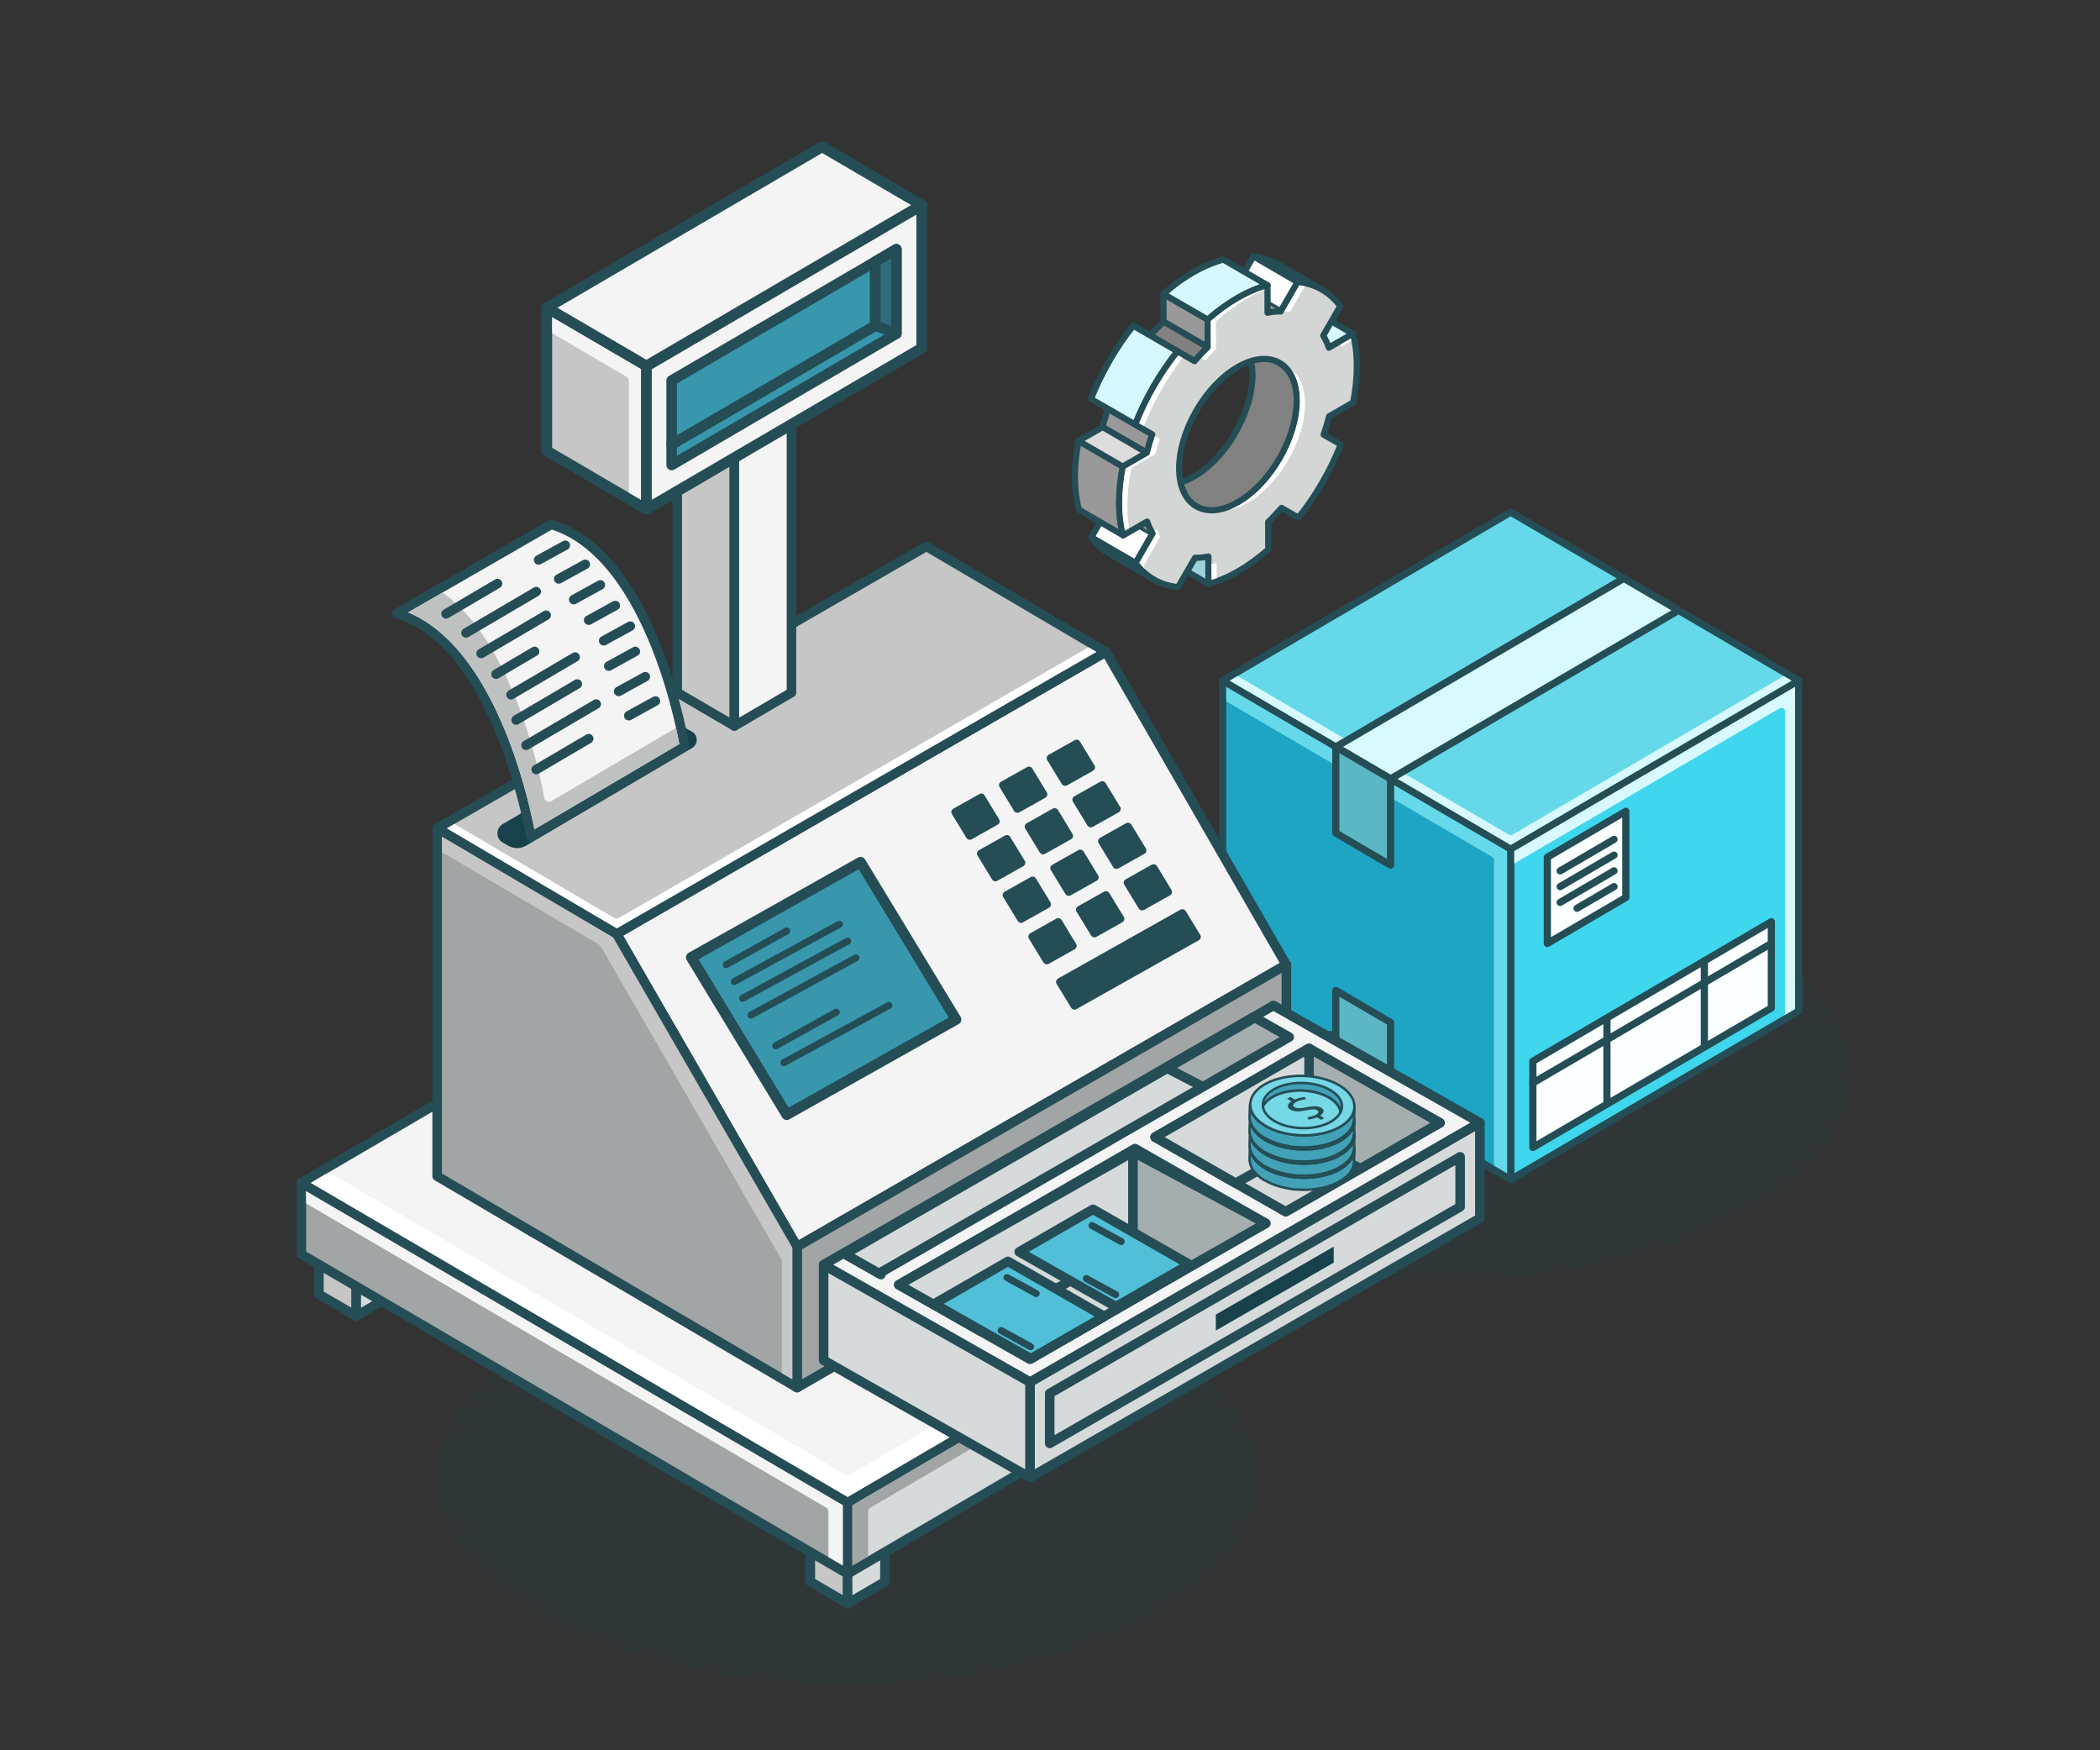 <svg xmlns="http://www.w3.org/2000/svg" xmlns:xlink="http://www.w3.org/1999/xlink" enable-background="new 0 0 3000 2500" viewBox="0 0 3000 2500" id="Cashierlockerpayment"><rect x="0" y="0" width="3000" height="2500" fill="#333333" stroke="none"/><path fill="none" d="M40.7 33.9h2918.6v2432.2H40.7z"></path><ellipse cx="1210.9" cy="2110.4" fill="#244d56" opacity=".15" rx="586.7" ry="294.7" class="color332456 svgShape"></ellipse><ellipse cx="2057.4" cy="1533.3" fill="#244d56" opacity=".15" rx="586.7" ry="294.7" class="color332456 svgShape"></ellipse><path fill="#3ed7ed" stroke="#244d56" stroke-linecap="round" stroke-linejoin="round" stroke-miterlimit="10" stroke-width="10.275" d="m2569.5 1444.1-411.4 240.7v-472l411.4-240.6z" class="coloreda53e svgShape colorStroke332456 svgStroke"></path><path fill="#1ea5c4" stroke="#244d56" stroke-linecap="round" stroke-linejoin="round" stroke-miterlimit="10" stroke-width="10.275" d="m1746.6 1444.1 411.5 240.7v-472l-411.5-240.6z" class="colorc4791e svgShape colorStroke332456 svgStroke"></path><path fill="#65d9ea" stroke="#244d56" stroke-linecap="round" stroke-linejoin="round" stroke-miterlimit="10" stroke-width="10.275" d="m1746.6 972.2 411.5 240.6 411.4-240.6-411.4-240.7z" class="coloreab465 svgShape colorStroke332456 svgStroke"></path><path fill="#fbfeff" stroke="#244d56" stroke-linecap="round" stroke-linejoin="round" stroke-miterlimit="10" stroke-width="10.275" d="m2210.5 1224.4 112.1-65.6V1282l-112.1 65.6zM2189.8 1515.8l340.7-199.3v123.2L2189.8 1639z" class="colorfbfcff svgShape colorStroke332456 svgStroke"></path><path fill="#5bb7c4" stroke="#244d56" stroke-linecap="round" stroke-linejoin="round" stroke-miterlimit="10" stroke-width="10.275" d="m1986.5 1460.4-78.2-45.7v123.2l78.2 45.7z" class="colorc4945b svgShape colorStroke332456 svgStroke"></path><path fill="#fbfeff" stroke="#244d56" stroke-linecap="round" stroke-linejoin="round" stroke-miterlimit="10" stroke-width="10.275" d="m2228.8 1243.9 77-45M2228.8 1266.4l77-45M2228.8 1288.9l77-45M2252.9 1297.3l52.9-30.9M2434.8 1372.5v121.1M2295.6 1455.4v121.1M2189.8 1546.9l340.7-199.3" class="colorfbfcff svgShape colorStroke332456 svgStroke"></path><path fill="#d7f9ff" d="M2155.5 1192.2c1.6.9 3.6.9 5.2 0l387.5-226.6 11.2 6.6-401.3 234.7-401.3-234.7 11.2-6.6 387.5 226.6z" class="colorffefd7 svgShape"></path><path fill="#d7f9ff" stroke="#244d56" stroke-linecap="round" stroke-linejoin="round" stroke-miterlimit="10" stroke-width="10.275" d="m1908.3 1066.8 78.2 45.7 411.4-240.7-78.1-45.7z" class="colorffefd7 svgShape colorStroke332456 svgStroke"></path><path fill="#65d9ea" d="M2134.3 1664.9v-436.4c0-1.8-1-3.5-2.5-4.4l-380-222.3v-20.7l401.2 234.7v460l-18.7-10.9z" class="coloreab465 svgShape"></path><path fill="#5bb7c4" stroke="#244d56" stroke-linecap="round" stroke-linejoin="round" stroke-miterlimit="10" stroke-width="10.275" d="m1986.5 1112.5-78.2-45.7V1190l78.2 45.7z" class="colorc4945b svgShape colorStroke332456 svgStroke"></path><path fill="#d7f9ff" d="M2550.1 1449.5v-433.3c0-1.8-1-3.5-2.6-4.5-1.6-.9-3.6-.9-5.1 0l-379.2 221.8v-17.8L2564.4 981v460.1l-14.3 8.4z" class="colorffefd7 svgShape"></path><path fill="#c6c6c6" stroke="#244d56" stroke-linecap="round" stroke-linejoin="round" stroke-miterlimit="10" stroke-width="13.653" d="m1157.6 2259.2 53.3 31.2v-44.9l-53.3-31.2z" class="colorc6c6c6 svgShape colorStroke332456 svgStroke"></path><path fill="#d7dadb" stroke="#244d56" stroke-linecap="round" stroke-linejoin="round" stroke-miterlimit="10" stroke-width="13.653" d="m1264.2 2259.2-53.3 31.2v-44.9l53.3-31.2z" class="colord7d8db svgShape colorStroke332456 svgStroke"></path><path fill="#f4f4f4" stroke="#244d56" stroke-linecap="round" stroke-linejoin="round" stroke-miterlimit="10" stroke-width="8.588" d="m1264.2 2214.3-53.3 31.2-53.3-31.2 53.3-31.2z" class="colorf4f4f4 svgShape colorStroke332456 svgStroke"></path><path fill="#c6c6c6" stroke="#244d56" stroke-linecap="round" stroke-linejoin="round" stroke-miterlimit="10" stroke-width="13.653" d="m455.6 1848.7 53.3 31.1v-44.9l-53.3-31.1z" class="colorc6c6c6 svgShape colorStroke332456 svgStroke"></path><path fill="#d7dadb" stroke="#244d56" stroke-linecap="round" stroke-linejoin="round" stroke-miterlimit="10" stroke-width="13.653" d="m562.2 1848.7-53.3 31.1v-44.9l53.3-31.1z" class="colord7d8db svgShape colorStroke332456 svgStroke"></path><path fill="#f4f4f4" stroke="#244d56" stroke-linecap="round" stroke-linejoin="round" stroke-miterlimit="10" stroke-width="8.588" d="m562.2 1803.8-53.3 31.1-53.3-31.1 53.3-31.2z" class="colorf4f4f4 svgShape colorStroke332456 svgStroke"></path><path fill="#a2a5a5" stroke="#244d56" stroke-linecap="round" stroke-linejoin="round" stroke-miterlimit="10" stroke-width="13.653" d="m430.5 1791.5 780.4 456.5v-102l-780.4-456.5z" class="colora5a2a2 svgShape colorStroke332456 svgStroke"></path><path fill="#d7dadb" stroke="#244d56" stroke-linecap="round" stroke-linejoin="round" stroke-miterlimit="10" stroke-width="13.653" d="M1991.4 1791.5 1210.9 2248v-102l780.5-456.5z" class="colord7d8db svgShape colorStroke332456 svgStroke"></path><path fill="#f4f4f4" stroke="#244d56" stroke-linecap="round" stroke-linejoin="round" stroke-miterlimit="10" stroke-width="13.653" d="M1991.4 1689.5 1210.9 2146l-780.4-456.5 780.4-456.5z" class="colorf4f4f4 svgShape colorStroke332456 svgStroke"></path><path fill="#ffffff" d="M1214.4 2106.1c-2.2 1.3-4.8 1.3-6.9 0l-737.8-431.6-25.6 15 766.9 448.6 766.9-448.6-25.6-15-737.9 431.6z" class="colorffffff svgShape"></path><path fill="#a2a5a5" d="M1240.1 2223.1v-63.8c0-2.4 1.3-4.7 3.4-5.9l741.1-433.5v-18.5l-766.8 448.5v86.2l22.3-13z" class="colora5a2a2 svgShape"></path><path fill="#f4f4f4" d="M1204.1 2236.1v-86.2l-766.8-448.5v17.5l742.8 434.4c2.1 1.2 3.4 3.5 3.4 5.9v64.8l20.6 12.1z" class="colorf4f4f4 svgShape"></path><path fill="#f4f4f4" stroke="#244d56" stroke-linecap="round" stroke-linejoin="round" stroke-miterlimit="10" stroke-width="13.653" d="M955.9 1098h806.7v515.8H955.9z" transform="rotate(-29.955 1359.22 1355.933)" class="colorf4f4f4 svgShape colorStroke332456 svgStroke"></path><path fill="#a2a5a5" stroke="#244d56" stroke-linecap="round" stroke-linejoin="round" stroke-miterlimit="10" stroke-width="13.653" d="m1138.7 1982 699-402.7v-201.4l-699 402.7z" class="colora5a2a2 svgShape colorStroke332456 svgStroke"></path><path fill="#d7dadb" stroke="#244d56" stroke-linecap="round" stroke-linejoin="round" stroke-miterlimit="10" stroke-width="13.653" d="m1471.4 1974 642.7-370.4v136.5l-642.7 370.3z" class="colord7d8db svgShape colorStroke332456 svgStroke"></path><path fill="#d7dadb" stroke="#244d56" stroke-linecap="round" stroke-linejoin="round" stroke-miterlimit="10" stroke-width="13.653" d="m1499.6 1990.3 586.3-338v71.5l-586.3 337.9z" class="colord7d8db svgShape colorStroke332456 svgStroke"></path><path fill="#c6c6c6" stroke="#244d56" stroke-linecap="round" stroke-linejoin="round" stroke-miterlimit="10" stroke-width="13.653" d="m880.8 1334 698.9-402.8-256.2-150.8-699 402.8z" class="colorc6c6c6 svgShape colorStroke332456 svgStroke"></path><path fill="#ffffff" d="M884.2 1311.1c-2.1 1.2-4.8 1.2-6.9 0l-228.1-134.2-11.1 6.4 242.8 142.8 685.4-395-11.2-6.6-670.9 386.6z" class="colorffffff svgShape"></path><path fill="#a2a5a5" stroke="#244d56" stroke-linecap="round" stroke-linejoin="round" stroke-miterlimit="10" stroke-width="13.653" d="M624.5 1183.2V1680l514.2 302v-201.4L880.8 1334z" class="colora5a2a2 svgShape colorStroke332456 svgStroke"></path><path fill="#3897ad" stroke="#244d56" stroke-linecap="round" stroke-linejoin="round" stroke-miterlimit="10" stroke-width="15.075" d="m1229.4 1231.5-241.9 136 136.4 224.7 241.9-136z" class="color466ab2 svgShape colorStroke332456 svgStroke"></path><path fill="#244d56" d="m1399.1 1134.2-37.2 20.9c-2.7 1.5-3.7 5-2 7.7l20.7 34c1.6 2.6 4.9 3.4 7.5 2l37.2-20.9c2.7-1.5 3.7-5 2-7.7l-20.7-34c-1.6-2.6-4.9-3.5-7.5-2zM1467.2 1095.7l-37.2 20.9c-2.7 1.5-3.7 5-2 7.7l20.7 34c1.6 2.6 4.9 3.4 7.5 2l37.2-20.9c2.7-1.5 3.7-5 2-7.7l-20.7-34c-1.6-2.6-4.9-3.4-7.5-2zM1535.3 1057.2l-37.2 20.9c-2.7 1.5-3.7 5-2 7.7l20.7 34c1.6 2.6 4.9 3.4 7.5 2l37.2-20.9c2.7-1.5 3.7-5 2-7.7l-20.7-34c-1.5-2.6-4.8-3.4-7.5-2zM1435.7 1193.5l-37.2 20.9c-2.7 1.5-3.7 5-2 7.7l20.7 34c1.6 2.6 4.9 3.4 7.5 2l37.2-20.9c2.7-1.5 3.7-5 2-7.7l-20.7-34c-1.5-2.6-4.8-3.5-7.5-2zM1503.9 1155l-37.2 20.9c-2.7 1.5-3.7 5-2 7.7l20.7 34c1.6 2.6 4.9 3.4 7.5 2l37.2-20.9c2.7-1.5 3.7-5 2-7.7l-20.7-34c-1.6-2.6-4.9-3.4-7.5-2zM1572 1116.5l-37.2 20.9c-2.7 1.5-3.7 5-2 7.7l20.7 34c1.6 2.6 4.9 3.4 7.5 2l37.2-20.9c2.7-1.5 3.7-5 2-7.7l-20.7-34c-1.6-2.6-4.9-3.4-7.5-2zM1472.4 1252.8l-37.2 20.9c-2.7 1.5-3.7 5-2 7.7l20.7 34c1.6 2.6 4.9 3.4 7.5 2l37.2-20.9c2.7-1.5 3.7-5 2-7.7l-20.7-34c-1.6-2.6-4.9-3.5-7.5-2zM1540.5 1214.3l-37.2 20.9c-2.7 1.5-3.7 5-2 7.7l20.7 34c1.6 2.6 4.9 3.4 7.5 2l37.2-20.9c2.7-1.5 3.7-5 2-7.7l-20.7-34c-1.6-2.6-4.9-3.5-7.5-2zM1608.7 1175.8l-37.2 20.9c-2.7 1.5-3.7 5-2 7.7l20.7 34c1.6 2.6 4.9 3.4 7.5 2l37.2-20.9c2.7-1.5 3.7-5 2-7.7l-20.7-34c-1.6-2.6-4.9-3.4-7.5-2zM1509.1 1312.1l-37.2 20.9c-2.7 1.5-3.7 5-2 7.7l20.7 34c1.6 2.6 4.9 3.4 7.5 2l37.2-20.9c2.7-1.5 3.7-5 2-7.7l-20.7-34c-1.6-2.6-4.9-3.5-7.5-2zM1686.4 1299.3l-174.9 98.4c-2.7 1.5-3.7 5-2 7.7l20.7 34c1.6 2.6 4.9 3.4 7.5 2l174.9-98.4c2.7-1.5 3.7-5 2-7.7l-20.7-34c-1.6-2.6-4.9-3.4-7.5-2zM1577.2 1273.6l-37.2 20.9c-2.7 1.5-3.7 5-2 7.7l20.7 34c1.6 2.6 4.9 3.4 7.5 2l37.2-20.9c2.7-1.5 3.7-5 2-7.7l-20.7-34c-1.6-2.6-4.9-3.5-7.5-2zM1645.3 1235.1l-37.2 20.9c-2.7 1.5-3.7 5-2 7.7l20.7 34c1.6 2.6 4.9 3.4 7.5 2l37.2-20.9c2.7-1.5 3.7-5 2-7.7l-20.7-34c-1.6-2.6-4.9-3.4-7.5-2z" class="color332456 svgShape"></path><path fill="#3897ad" stroke="#244d56" stroke-linecap="round" stroke-linejoin="round" stroke-miterlimit="10" stroke-width="10.05" d="m1037.3 1377.9 86.5-48.1M1049.1 1401.9l150-81.7M1108.1 1493.8l86.5-48M1119.8 1517.8l150.1-81.7M1060.9 1425.9l150-81.7M1072.7 1449.9l150-81.7" class="color466ab2 svgShape colorStroke332456 svgStroke"></path><path fill="#d7dadb" stroke="#244d56" stroke-linecap="round" stroke-linejoin="round" stroke-miterlimit="10" stroke-width="13.653" d="m2057.4 1603.8-586.1 337.7-264.7-150.3 586.1-337.7z" class="colord7d8db svgShape colorStroke332456 svgStroke"></path><path fill="#d7dadb" stroke="#244d56" stroke-linecap="round" stroke-linejoin="round" stroke-miterlimit="10" stroke-width="13.653" d="m2057.4 1603.8-586.1 337.7-264.7-150.3 586.1-337.7zM1471.4 2110.4l-294.8-167.5v-136.4l294.8 167.5z" class="colord7d8db svgShape colorStroke332456 svgStroke"></path><path fill="#a5aeaf" stroke="#244d56" stroke-linecap="round" stroke-linejoin="round" stroke-miterlimit="10" stroke-width="13.653" d="m1943.8 1669.3 113.6-65.5-264.6-152.1-127.2 73.2z" class="colora5a7af svgShape colorStroke332456 svgStroke"></path><path fill="#f4f4f4" stroke="#244d56" stroke-linecap="round" stroke-linejoin="round" stroke-miterlimit="10" stroke-width="13.653" d="m1898.3 1481.1 2.8-1.6h-5.7l-76.2-43.3-642.6 370.2 294.9 167.6 642.6-370.4-215.8-122.5zm159.1 122.7-220.6 127.1-186.8-106.7 220-126.8 187.4 106.4zm-850.8 187.4 586.1-337.7 49 27.8-583.3 336.1v3.2l-51.8-29.4zm264.7 150.3L1284 1835.1l337.4-194.5 186.8 106.7-336.9 194.2z" class="colorf4f4f4 svgShape colorStroke332456 svgStroke"></path><path fill="#d7dadb" stroke="#244d56" stroke-linecap="round" stroke-linejoin="round" stroke-miterlimit="10" stroke-width="13.653" d="M1870.1 1497.4V1631l-104.8 59-115.2-65.8zM1618.6 1645.3v133.6l-217.7 122.6-116.9-66.4z" class="colord7d8db svgShape colorStroke332456 svgStroke"></path><path fill="#a5aeaf" stroke="#244d56" stroke-linecap="round" stroke-linejoin="round" stroke-miterlimit="10" stroke-width="13.653" d="M1618.6 1645.3v133.6l68.1 37.7 121.5-69.2z" class="colora5a7af svgShape colorStroke332456 svgStroke"></path><path fill="#17424c" d="m1736.9 1877.6 168.4-97v22.9l-168.4 97z" class="color29174c svgShape"></path><path fill="#c6c6c6" stroke="#244d56" stroke-linecap="round" stroke-linejoin="round" stroke-miterlimit="10" stroke-width="13.653" d="m967.5 989.2 81.6 47.7V516.7L967.5 469z" class="colorc6c6c6 svgShape colorStroke332456 svgStroke"></path><path fill="#f4f4f4" stroke="#244d56" stroke-linecap="round" stroke-linejoin="round" stroke-miterlimit="10" stroke-width="13.653" d="m1130.7 989.2-81.6 47.7V516.7l81.6-47.7zM1130.7 469l-81.6 47.7-81.6-47.7 81.6-47.8z" class="colorf4f4f4 svgShape colorStroke332456 svgStroke"></path><path fill="#c6c6c6" stroke="#244d56" stroke-linecap="round" stroke-linejoin="round" stroke-miterlimit="10" stroke-width="15.381" d="m781.1 644 142.3 83.3V522.8l-142.3-83.2z" class="colorc6c6c6 svgShape colorStroke332456 svgStroke"></path><path fill="#f4f4f4" stroke="#244d56" stroke-linecap="round" stroke-linejoin="round" stroke-miterlimit="10" stroke-width="15.381" d="m1316.8 497.3-393.4 230V522.8l393.4-229.9z" class="colorf4f4f4 svgShape colorStroke332456 svgStroke"></path><path fill="#3897ad" stroke="#244d56" stroke-linecap="round" stroke-linejoin="round" stroke-miterlimit="10" stroke-width="15.075" d="M1280.5 356v120.6l-321 187.6v-29.4L1250.4 465v-91.3z" class="color466ab2 svgShape colorStroke332456 svgStroke"></path><path fill="#3897ad" stroke="#244d56" stroke-linecap="round" stroke-linejoin="round" stroke-miterlimit="10" stroke-width="15.075" d="M1250.4 373.7V465L959.5 634.8v-91.3z" class="color466ab2 svgShape colorStroke332456 svgStroke"></path><path fill="#f4f4f4" stroke="#244d56" stroke-linecap="round" stroke-linejoin="round" stroke-miterlimit="10" stroke-width="15.381" d="M1316.8 292.9 923.4 522.8l-142.3-83.2 393.4-230z" class="colorf4f4f4 svgShape colorStroke332456 svgStroke"></path><path fill="#f4f4f4" d="M915.7 713.9V527.2L788.8 453v23l105.8 61.9c2.4 1.4 3.8 3.9 3.8 6.6v159.3l17.3 10.1z" class="colorf4f4f4 svgShape"></path><path fill="#2f6d7c" stroke="#244d56" stroke-linecap="round" stroke-linejoin="round" stroke-miterlimit="10" stroke-width="15.075" d="m1250.4 465 30.1 11.6V356l-30.1 17.7z" class="color2f4d7c svgShape colorStroke332456 svgStroke"></path><path fill="#17424c" d="m751.6 1207.9 237.1-139.5c9-5.3 8.8-18.3-.2-23.4l-12.7-7.1c-6.6-3.7-14.8-3.7-21.3.2l-236.3 139c-10.2 6-10.1 20.8.3 26.6l8 4.5c7.8 4.3 17.4 4.2 25.1-.3z" class="color29174c svgShape"></path><path fill="#f4f4f4" stroke="#244d56" stroke-linecap="round" stroke-linejoin="round" stroke-miterlimit="10" stroke-width="13.653" d="M758.5 1195.4s-45.1-275.1-191.7-319.2L787.5 749C934.1 793.1 978 1066.2 978 1066.2l-219.5 129.2z" class="colorf4f4f4 svgShape colorStroke332456 svgStroke"></path><path fill="#bfc1c1" d="M787.7 1144.3c-1.9 1.2-4.3 1.3-6.4.3-2-1-3.5-2.8-3.8-5.1-.4-2.2-36.9-217.4-145.4-293.2l-49.2 28.4c124.2 51.4 171.2 261.1 180.5 309.8l207-121.8c-.9-4.7-2.4-12.7-4.7-23.1l-178 104.7z" class="colorc1bfbf svgShape"></path><path fill="#f4f4f4" stroke="#244d56" stroke-linecap="round" stroke-linejoin="round" stroke-miterlimit="10" stroke-width="13.653" d="m637.2 876.8 73.5-43.2M665.8 904 766 845.1M687.3 933.4l92.9-54.6M708.7 962.9l55-32.4M730.1 992.3l91.5-53.8M737.3 1028.4l87.4-51.4M751.5 1064.5l100.2-58.8M766 1099.2l75-44.1M769.5 799.7l38-20.8M798.2 826.9l37.9-20.8M819.6 856.4l38-20.9M841 885.8l38-20.9M862.4 915.2l38-20.8M869.7 951.4l37.9-20.9M883.8 987.5l38-20.9M898.3 1022.2l38-20.9" class="colorf4f4f4 svgShape colorStroke332456 svgStroke"></path><path fill="#52bfd8" stroke="#244d56" stroke-linecap="round" stroke-linejoin="round" stroke-miterlimit="10" stroke-width="13.653" d="m1334.5 1862.4 105.4-60.7 137.6 78.6-104.8 60.4z" class="color52d875 svgShape colorStroke332456 svgStroke"></path><path fill="none" stroke="#244d56" stroke-linecap="round" stroke-linejoin="round" stroke-miterlimit="10" stroke-width="10.05" d="m1438.6 1824.8 41.7 22.9M1430.4 1900.5l41.8 23" class="colorStroke332456 svgStroke"></path><path fill="#52bfd8" stroke="#244d56" stroke-linecap="round" stroke-linejoin="round" stroke-miterlimit="10" stroke-width="13.653" d="m1456 1788.1 105.4-60.8L1699 1806l-104.8 60.4z" class="color52d875 svgShape colorStroke332456 svgStroke"></path><path fill="none" stroke="#244d56" stroke-linecap="round" stroke-linejoin="round" stroke-miterlimit="10" stroke-width="10.05" d="m1560 1750.5 41.8 22.9M1551.9 1826.2l41.8 22.9" class="colorStroke332456 svgStroke"></path><path fill="#41a1b7" stroke="#244d56" stroke-linecap="round" stroke-linejoin="round" stroke-miterlimit="10" stroke-width="3.467" d="M1808.1 1686.6c.7.4 1.5.8 2.2 1.2.3.2.7.4 1 .5.2.1.3.2.5.2.3.1.5.3.8.4.8.4 1.6.7 2.3 1.1.8.4 1.6.7 2.4 1.1h.2c.8.3 1.5.6 2.3.9.9.3 1.7.7 2.6 1 .3.1.6.2 1 .3.2.1.4.1.6.2.4.1.8.3 1.2.4.9.3 1.8.6 2.8.8l2.1.6c.1 0 .2.1.4.1.1 0 .2.1.4.1.9.2 1.8.5 2.8.7.9.2 1.8.4 2.8.6.2 0 .4.1.5.1.1 0 .3.1.4.1l1.8.3c.9.2 1.8.3 2.7.5.7.1 1.3.2 2 .3.1 0 .2 0 .3.1.1 0 .3 0 .4.1.9.1 1.8.2 2.8.4 1 .1 2 .2 3.1.3h1.1c.8.1 1.6.1 2.5.2 1 .1 2.1.1 3.1.1.5 0 1.1.1 1.6.1h7.9c1.9-.1 3.9-.2 5.8-.3h0c1.3-.1 2.6-.2 3.9-.4 1-.1 2.1-.2 3.1-.4h.1s0 0 0 0c1-.1 2.1-.3 3.1-.5s2-.3 3-.5c.2 0 .3-.1.5-.1s.3-.1.5-.1c.7-.1 1.4-.3 2.1-.4 1-.2 2-.5 3-.7.3-.1.6-.2.9-.2.2-.1.5-.1.7-.2.5-.1 1-.2 1.4-.4l3-.9c.4-.1.9-.3 1.3-.4.2-.1.4-.1.6-.2l.9-.3c.9-.3 1.8-.7 2.7-1 .6-.3 1.3-.5 1.9-.8.1 0 .2-.1.4-.1.1 0 .2-.1.3-.1.8-.4 1.6-.7 2.4-1.1.8-.4 1.6-.8 2.3-1.2.2-.1.4-.2.5-.3.6-.3 1.1-.6 1.7-.9l2.1-1.2c.4-.3.9-.5 1.3-.8.1-.1.2-.1.3-.2.1-.1.3-.2.4-.2.6-.4 1.3-.9 1.9-1.3.6-.4 1.2-.9 1.8-1.4.1-.1.2-.2.3-.2.1-.1.2-.1.3-.2.4-.3.8-.6 1.2-1 .6-.5 1.1-1 1.7-1.5.3-.2.5-.5.7-.7l.3-.3.5-.5c.5-.6 1.1-1.1 1.6-1.7.3-.4.6-.7.9-1.1.1-.1.2-.3.3-.4.1-.1.2-.2.3-.4.5-.7 1-1.3 1.4-2 .2-.3.3-.6.5-.9.1-.2.3-.5.4-.7.1-.2.3-.5.4-.7.5-.9.9-1.8 1.2-2.8v-.1c.1-.2.1-.4.2-.6.3-1 .7-1.9.9-2.9v-.2c.3-1.4.5-2.9.6-4.4l.6-17.4c-.1 1.5-.3 2.9-.6 4.4-.2 1.1-.6 2.1-.9 3.2-.1.2-.1.4-.2.6-.5 1.2-1 2.4-1.7 3.6-.1.2-.3.5-.4.7-.7 1.1-1.4 2.2-2.2 3.3-.1.1-.2.3-.3.4-.9 1.1-1.8 2.2-2.9 3.3l-.3.3c-1.1 1.1-2.3 2.2-3.6 3.2-.1.1-.2.1-.3.2-1.4 1.1-2.8 2.1-4.4 3.1-.1.1-.2.1-.3.2-1.6 1-3.3 2-5.1 3-1.8 1-3.7 1.8-5.7 2.7-.1.1-.2.1-.4.1-1.8.8-3.7 1.5-5.6 2.1-.2.1-.4.1-.7.2-1.9.6-3.8 1.2-5.7 1.7-.2.1-.5.1-.7.2-2 .5-4 1-6 1.4-.2 0-.3.1-.5.1-2.2.4-4.4.8-6.7 1.1h-.1c-2.3.3-4.6.6-7 .7h0c-2.1.2-4.3.3-6.4.3h-7.3c-.5 0-1.1 0-1.6-.1-1.9-.1-3.7-.2-5.6-.3h-.6c-2.2-.2-4.5-.5-6.7-.8-.1 0-.2 0-.3-.1-2.2-.3-4.3-.7-6.5-1.1-.1 0-.3-.1-.4-.1-2.2-.4-4.3-1-6.4-1.5-.1 0-.2-.1-.4-.1-2-.5-4-1.2-6-1.8-.2-.1-.4-.1-.6-.2-2-.7-4-1.4-5.9-2.2h-.1c-1.9-.8-3.8-1.7-5.7-2.6-.2-.1-.3-.2-.5-.2-1.8-.9-3.6-1.9-5.3-3-1.7-1.1-3.3-2.1-4.8-3.3-.1-.1-.3-.2-.4-.3-1.4-1-2.6-2.1-3.8-3.2-.2-.1-.3-.3-.5-.4-1.1-1.1-2.2-2.1-3.1-3.2-.2-.2-.3-.4-.5-.6-.9-1.1-1.7-2.1-2.4-3.2-.1-.1-.2-.2-.3-.4-.8-1.2-1.5-2.5-2.1-3.8-.1-.2-.1-.3-.2-.5-.5-1-.9-2.1-1.2-3.1-.1-.4-.2-.8-.3-1.1l-.6-2.7c-.1-.4-.1-.7-.2-1.1-.1-1.2-.2-2.4-.2-3.7l-.6 17.4c0 1.2 0 2.4.2 3.7 0 .4.1.7.2 1.1.1.9.3 1.8.6 2.7.1.4.2.8.3 1.1.3 1 .7 2.1 1.2 3.1.1.2.1.3.2.5v.1c.6 1.2 1.2 2.4 2 3.5l.1.1c.1.1.2.2.3.4l1.5 2.1c.3.4.6.7.9 1 .2.2.3.4.5.6.2.2.3.4.5.6.6.7 1.2 1.3 1.9 2l.7.7c.2.1.3.3.5.4.2.2.5.4.7.7.6.5 1.3 1.1 1.9 1.6.4.3.8.6 1.1.9.1.1.3.2.4.3.2.1.3.2.5.4.7.5 1.3 1 2 1.4.7.5 1.4.9 2.1 1.4l.1.1c1.2.4 1.9.8 2.6 1.2z" class="colorb77441 svgShape colorStroke332456 svgStroke"></path><path fill="#76d7e5" stroke="#244d56" stroke-linecap="round" stroke-linejoin="round" stroke-miterlimit="10" stroke-width="3.467" d="M1911.8 1671.5c-29.8 15.6-76.9 14-105.2-3.5-28.3-17.5-27.2-44.4 2.6-60 29.7-15.6 76.8-14 105.2 3.5 28.3 17.6 27.2 44.4-2.6 60z" class="colore5a876 svgShape colorStroke332456 svgStroke"></path><path fill="#41a1b7" stroke="#244d56" stroke-linecap="round" stroke-linejoin="round" stroke-miterlimit="10" stroke-width="3.467" d="M1804.3 1641.3c-1.4-9.4 4.4-18.9 17.3-25.7 22.6-11.9 58.4-10.7 79.9 2.7 14 8.7 18.5 20.3 13.7 30.6-1-7.1-6.1-14.1-15.3-19.8-21.5-13.3-57.4-14.5-79.9-2.7-7.9 4.2-13.2 9.4-15.7 14.9z" class="colorb77441 svgShape colorStroke332456 svgStroke"></path><path fill="#76d7e5" stroke="#244d56" stroke-linecap="round" stroke-linejoin="round" stroke-miterlimit="10" stroke-width="3.467" d="M1819.6 1661.2c-9.3-5.8-14.4-12.8-15.4-19.9 2.5-5.6 7.8-10.7 15.6-14.9 22.6-11.8 58.4-10.6 79.9 2.7 9.2 5.7 14.3 12.7 15.3 19.8-2.5 5.6-7.7 10.8-15.7 14.9-22.4 12-58.2 10.8-79.7-2.6z" class="colore5a876 svgShape colorStroke332456 svgStroke"></path><path fill="#244d56" d="m1843.6 1627.6 6 3.7c4.4-2 10-3.4 14.1-3.8l2.2 3.3c-4.1.4-9.2 1.5-13.4 3.5-5.3 2.5-6.5 5.7-3.2 7.8 3.3 2 8.2 1.9 15.6.4 10.1-2.1 17.5-2.7 22.7.5 4.9 3 4.2 7.4-1.8 11.2l6 3.7-4.7 2.2-5.8-3.5c-4.6 2-8.7 2.9-11.9 3.3l-2-3.3c2.3-.3 6.7-.9 11.5-3.2 5.8-2.7 5.3-5.4 2.9-6.9-3.1-1.9-7.4-1.5-16.1.2-10.3 2.1-17.3 2-22.5-1.2-4.7-2.9-4.9-7.5 1.8-11.8l-6.2-3.8 4.8-2.3z" class="color332456 svgShape"></path><path fill="#41a1b7" stroke="#244d56" stroke-linecap="round" stroke-linejoin="round" stroke-miterlimit="10" stroke-width="3.467" d="M1808.1 1666.4c.7.4 1.5.8 2.2 1.2.3.2.7.4 1 .5.2.1.3.2.5.2.3.1.5.3.8.4.8.4 1.6.7 2.3 1.1.8.4 1.6.7 2.4 1.1h.2c.8.3 1.5.6 2.3.9.9.3 1.7.7 2.6 1 .3.1.6.2 1 .3.2.1.4.1.6.2.4.1.8.3 1.2.4.9.3 1.8.6 2.8.8l2.1.6c.1 0 .2.1.4.1.1 0 .2.1.4.1.9.2 1.8.5 2.8.7.9.2 1.8.4 2.8.6.2 0 .4.1.5.1.1 0 .3.1.4.1l1.8.3c.9.2 1.8.3 2.7.5.7.1 1.3.2 2 .3.1 0 .2 0 .3.1.1 0 .3 0 .4.1.9.1 1.8.2 2.8.4 1 .1 2 .2 3.1.3h1.1c.8.1 1.6.1 2.5.2 1 .1 2.1.1 3.1.1.5 0 1.1.1 1.6.1h7.9c1.9-.1 3.9-.2 5.8-.3h0c1.3-.1 2.6-.2 3.9-.4 1-.1 2.1-.2 3.1-.4h.1s0 0 0 0c1-.1 2.1-.3 3.1-.5s2-.3 3-.5c.2 0 .3-.1.5-.1s.3-.1.5-.1c.7-.1 1.4-.3 2.1-.4 1-.2 2-.5 3-.7.3-.1.6-.2.9-.2.2-.1.5-.1.7-.2.5-.1 1-.2 1.4-.4l3-.9c.4-.1.9-.3 1.3-.4.2-.1.4-.1.6-.2l.9-.3c.9-.3 1.8-.7 2.7-1 .6-.3 1.3-.5 1.9-.8.1 0 .2-.1.4-.1.1 0 .2-.1.3-.1.8-.4 1.6-.7 2.4-1.1.8-.4 1.6-.8 2.3-1.2.2-.1.4-.2.5-.3.6-.3 1.1-.6 1.7-.9l2.1-1.2c.4-.3.9-.5 1.3-.8.1-.1.2-.1.3-.2.1-.1.3-.2.4-.2.6-.4 1.3-.9 1.9-1.3.6-.4 1.2-.9 1.8-1.4.1-.1.2-.2.3-.2.1-.1.2-.1.3-.2.4-.3.8-.6 1.2-1 .6-.5 1.1-1 1.7-1.5.3-.2.5-.5.7-.7l.3-.3.5-.5c.5-.6 1.1-1.1 1.6-1.7.3-.4.6-.7.9-1.1.1-.1.2-.3.3-.4.1-.1.2-.2.3-.4.5-.7 1-1.3 1.4-2 .2-.3.3-.6.5-.9.1-.2.3-.5.4-.7.1-.2.3-.5.4-.7.5-.9.9-1.8 1.2-2.8v-.1c.1-.2.1-.4.2-.6.3-1 .7-1.9.9-2.9v-.2c.3-1.4.5-2.9.6-4.4l.6-17.4c-.1 1.5-.3 2.9-.6 4.4-.2 1.1-.6 2.1-.9 3.2-.1.2-.1.4-.2.6-.5 1.2-1 2.4-1.7 3.6-.1.2-.3.5-.4.7-.7 1.1-1.4 2.2-2.2 3.3-.1.1-.2.3-.3.4-.9 1.1-1.8 2.2-2.9 3.3l-.3.3c-1.1 1.1-2.3 2.2-3.6 3.2-.1.1-.2.1-.3.2-1.4 1.1-2.8 2.1-4.4 3.1-.1.1-.2.1-.3.2-1.6 1-3.3 2-5.1 3-1.8 1-3.7 1.8-5.7 2.7-.1.1-.2.1-.4.1-1.8.8-3.7 1.5-5.6 2.1-.2.1-.4.1-.7.2-1.9.6-3.8 1.2-5.7 1.7-.2.1-.5.1-.7.2-2 .5-4 1-6 1.4-.2 0-.3.1-.5.1-2.2.4-4.4.8-6.7 1.1h-.1c-2.3.3-4.6.6-7 .7h0c-2.1.2-4.3.3-6.4.3h-7.3c-.5 0-1.1 0-1.6-.1-1.9-.1-3.7-.2-5.6-.3h-.6c-2.2-.2-4.5-.5-6.7-.8-.1 0-.2 0-.3-.1-2.2-.3-4.3-.7-6.5-1.1-.1 0-.3-.1-.4-.1-2.2-.4-4.3-1-6.4-1.5-.1 0-.2-.1-.4-.1-2-.5-4-1.2-6-1.8-.2-.1-.4-.1-.6-.2-2-.7-4-1.4-5.9-2.2h-.1c-1.9-.8-3.8-1.7-5.7-2.6-.2-.1-.3-.2-.5-.2-1.8-.9-3.6-1.9-5.3-3-1.7-1.1-3.3-2.1-4.8-3.3-.1-.1-.3-.2-.4-.3-1.4-1-2.6-2.1-3.8-3.2-.2-.1-.3-.3-.5-.4-1.1-1.1-2.2-2.1-3.1-3.2-.2-.2-.3-.4-.5-.6-.9-1.1-1.7-2.1-2.4-3.2-.1-.1-.2-.2-.3-.4-.8-1.2-1.5-2.5-2.1-3.8-.1-.2-.1-.3-.2-.5-.5-1-.9-2.1-1.2-3.1-.1-.4-.2-.8-.3-1.1l-.6-2.7c-.1-.4-.1-.7-.2-1.1-.1-1.2-.2-2.4-.2-3.7l-.6 17.4c0 1.2 0 2.4.2 3.7 0 .4.1.7.2 1.1.1.9.3 1.8.6 2.7.1.4.2.8.3 1.1.3 1 .7 2.1 1.2 3.1.1.2.1.3.2.5v.1c.6 1.2 1.2 2.4 2 3.5l.1.1c.1.1.2.2.3.4l1.5 2.1c.3.4.6.7.9 1 .2.2.3.4.5.6.2.2.3.4.5.6.6.7 1.2 1.3 1.9 2l.7.7c.2.1.3.3.5.4.2.2.5.4.7.7.6.5 1.3 1.1 1.9 1.6.4.3.8.6 1.1.9.1.1.3.2.4.3.2.1.3.2.5.4.7.5 1.3 1 2 1.4.7.5 1.4.9 2.1 1.4l.1.1c1.2.4 1.9.8 2.6 1.2z" class="colorb77441 svgShape colorStroke332456 svgStroke"></path><path fill="#76d7e5" stroke="#244d56" stroke-linecap="round" stroke-linejoin="round" stroke-miterlimit="10" stroke-width="3.467" d="M1911.8 1651.3c-29.8 15.6-76.9 14-105.2-3.5-28.3-17.5-27.2-44.4 2.6-60 29.7-15.6 76.8-14 105.2 3.5 28.3 17.6 27.2 44.4-2.6 60z" class="colore5a876 svgShape colorStroke332456 svgStroke"></path><path fill="#41a1b7" stroke="#244d56" stroke-linecap="round" stroke-linejoin="round" stroke-miterlimit="10" stroke-width="3.467" d="M1804.3 1621.1c-1.4-9.4 4.4-18.9 17.3-25.7 22.6-11.9 58.4-10.7 79.9 2.7 14 8.7 18.5 20.3 13.7 30.6-1-7.1-6.1-14.1-15.3-19.8-21.5-13.3-57.4-14.5-79.9-2.7-7.9 4.2-13.2 9.3-15.7 14.9z" class="colorb77441 svgShape colorStroke332456 svgStroke"></path><path fill="#76d7e5" stroke="#244d56" stroke-linecap="round" stroke-linejoin="round" stroke-miterlimit="10" stroke-width="3.467" d="M1819.6 1641c-9.3-5.8-14.4-12.8-15.4-19.9 2.5-5.6 7.8-10.7 15.6-14.9 22.6-11.8 58.4-10.6 79.9 2.7 9.2 5.7 14.3 12.7 15.3 19.8-2.5 5.6-7.7 10.8-15.7 14.9-22.4 11.9-58.2 10.8-79.7-2.6z" class="colore5a876 svgShape colorStroke332456 svgStroke"></path><path fill="#244d56" d="m1843.6 1607.4 6 3.7c4.4-2 10-3.4 14.1-3.8l2.2 3.3c-4.1.4-9.2 1.5-13.4 3.5-5.3 2.5-6.5 5.7-3.2 7.8 3.3 2 8.2 1.9 15.6.4 10.1-2.1 17.5-2.7 22.7.5 4.9 3 4.2 7.4-1.8 11.2l6 3.7-4.7 2.2-5.8-3.5c-4.6 2-8.7 2.9-11.9 3.3l-2-3.3c2.3-.3 6.7-.9 11.5-3.2 5.8-2.7 5.3-5.4 2.9-6.9-3.1-1.9-7.4-1.5-16.1.2-10.3 2.1-17.3 2-22.5-1.2-4.7-2.9-4.9-7.5 1.8-11.8l-6.2-3.8 4.8-2.3z" class="color332456 svgShape"></path><path fill="#41a1b7" stroke="#244d56" stroke-linecap="round" stroke-linejoin="round" stroke-miterlimit="10" stroke-width="3.467" d="M1808.1 1646.2c.7.4 1.5.8 2.2 1.2.3.2.7.4 1 .5.2.1.3.2.5.2.3.1.5.3.8.4.8.4 1.6.7 2.3 1.1.8.4 1.6.7 2.4 1.1h.2c.8.3 1.5.6 2.3.9.9.3 1.7.7 2.6 1 .3.1.6.2 1 .3.2.1.4.1.6.2.4.1.8.3 1.2.4.9.3 1.8.6 2.8.8l2.1.6c.1 0 .2.1.4.1.1 0 .2.1.4.1.9.2 1.8.5 2.8.7.9.2 1.8.4 2.8.6.2 0 .4.1.5.1.1 0 .3.1.4.1l1.8.3c.9.2 1.8.3 2.7.5.7.1 1.3.2 2 .3.1 0 .2 0 .3.1.1 0 .3 0 .4.1.9.1 1.8.2 2.8.4 1 .1 2 .2 3.1.3h1.1c.8.1 1.6.1 2.5.2 1 .1 2.1.1 3.1.1.5 0 1.1.1 1.6.1h7.9c1.9-.1 3.9-.2 5.8-.3h0c1.3-.1 2.6-.2 3.9-.4 1-.1 2.1-.2 3.1-.4h.1s0 0 0 0c1-.1 2.1-.3 3.1-.5s2-.3 3-.5c.2 0 .3-.1.5-.1s.3-.1.5-.1c.7-.1 1.4-.3 2.1-.4 1-.2 2-.5 3-.7.3-.1.6-.2.9-.2.2-.1.5-.1.7-.2.5-.1 1-.2 1.4-.4l3-.9c.4-.1.9-.3 1.3-.4.2-.1.4-.1.6-.2l.9-.3c.9-.3 1.8-.7 2.7-1 .6-.3 1.3-.5 1.9-.8.1 0 .2-.1.4-.1.1 0 .2-.1.3-.1.8-.4 1.6-.7 2.4-1.1.8-.4 1.6-.8 2.3-1.2.2-.1.4-.2.5-.3.6-.3 1.1-.6 1.7-.9l2.1-1.2c.4-.3.9-.5 1.3-.8.1-.1.2-.1.3-.2.1-.1.3-.2.4-.2.6-.4 1.3-.9 1.9-1.3.6-.4 1.2-.9 1.8-1.4.1-.1.2-.2.3-.2.1-.1.2-.1.3-.2.4-.3.8-.6 1.2-1 .6-.5 1.1-1 1.7-1.5.3-.2.5-.5.7-.7l.3-.3.5-.5c.5-.6 1.1-1.1 1.6-1.7.3-.4.6-.7.9-1.1.1-.1.2-.3.3-.4.1-.1.2-.2.3-.4.5-.7 1-1.3 1.4-2 .2-.3.3-.6.5-.9.1-.2.3-.5.4-.7.1-.2.3-.5.4-.7.5-.9.9-1.8 1.2-2.8v-.1c.1-.2.1-.4.2-.6.3-1 .7-1.9.9-2.9v-.2c.3-1.4.5-2.9.6-4.4l.6-17.4c-.1 1.5-.3 2.9-.6 4.4-.2 1.1-.6 2.1-.9 3.2-.1.2-.1.4-.2.6-.5 1.2-1 2.4-1.7 3.6-.1.2-.3.5-.4.7-.7 1.1-1.4 2.2-2.2 3.3-.1.1-.2.3-.3.4-.9 1.1-1.8 2.2-2.9 3.3l-.3.3c-1.1 1.1-2.3 2.2-3.6 3.2-.1.1-.2.1-.3.2-1.4 1.1-2.8 2.1-4.4 3.1-.1.1-.2.1-.3.2-1.6 1-3.3 2-5.1 3-1.8 1-3.7 1.8-5.7 2.7-.1.1-.2.1-.4.1-1.8.8-3.7 1.5-5.6 2.1-.2.1-.4.1-.7.2-1.9.6-3.8 1.2-5.7 1.7-.2.1-.5.1-.7.2-2 .5-4 1-6 1.4-.2 0-.3.1-.5.1-2.2.4-4.4.8-6.7 1.1h-.1c-2.3.3-4.6.6-7 .7h0c-2.1.2-4.3.3-6.4.3h-7.3c-.5 0-1.1 0-1.6-.1-1.9-.1-3.7-.2-5.6-.3h-.6c-2.2-.2-4.5-.5-6.7-.8-.1 0-.2 0-.3-.1-2.2-.3-4.3-.7-6.5-1.1-.1 0-.3-.1-.4-.1-2.2-.4-4.3-1-6.4-1.5-.1 0-.2-.1-.4-.1-2-.5-4-1.2-6-1.8-.2-.1-.4-.1-.6-.2-2-.7-4-1.4-5.9-2.2h-.1c-1.9-.8-3.8-1.7-5.7-2.6-.2-.1-.3-.2-.5-.2-1.8-.9-3.6-1.9-5.3-3s-3.3-2.1-4.8-3.3c-.1-.1-.3-.2-.4-.3-1.4-1-2.6-2.1-3.8-3.2-.2-.1-.3-.3-.5-.4-1.1-1.1-2.2-2.1-3.1-3.2-.2-.2-.3-.4-.5-.6-.9-1.1-1.7-2.1-2.4-3.2-.1-.1-.2-.2-.3-.4-.8-1.2-1.5-2.5-2.1-3.8-.1-.2-.1-.3-.2-.5-.5-1-.9-2.1-1.2-3.1-.1-.4-.2-.8-.3-1.1l-.6-2.7c-.1-.4-.1-.7-.2-1.1-.1-1.2-.2-2.4-.2-3.7l-.6 17.4c0 1.2 0 2.4.2 3.7 0 .4.1.7.2 1.1.1.9.3 1.8.6 2.7.1.4.2.8.3 1.1.3 1 .7 2.1 1.2 3.1.1.2.1.3.2.5v.1c.6 1.2 1.2 2.4 2 3.5l.1.1c.1.1.2.2.3.4l1.5 2.1c.3.4.6.7.9 1 .2.2.3.4.5.6.2.2.3.4.5.6.6.7 1.2 1.3 1.9 2l.7.7c.2.1.3.3.5.4.2.2.5.4.7.7.6.5 1.3 1.1 1.9 1.6.4.3.8.6 1.1.9.1.1.3.2.4.3.2.1.3.2.5.4.7.5 1.3 1 2 1.4.7.5 1.4.9 2.1 1.4l.1.1c1.2.4 1.9.8 2.6 1.2z" class="colorb77441 svgShape colorStroke332456 svgStroke"></path><path fill="#76d7e5" stroke="#244d56" stroke-linecap="round" stroke-linejoin="round" stroke-miterlimit="10" stroke-width="3.467" d="M1911.8 1631.1c-29.8 15.6-76.9 14-105.2-3.5-28.3-17.5-27.2-44.4 2.6-60 29.7-15.6 76.8-14 105.2 3.5 28.3 17.6 27.2 44.4-2.6 60z" class="colore5a876 svgShape colorStroke332456 svgStroke"></path><path fill="#41a1b7" stroke="#244d56" stroke-linecap="round" stroke-linejoin="round" stroke-miterlimit="10" stroke-width="3.467" d="M1804.3 1600.9c-1.4-9.4 4.4-18.9 17.3-25.7 22.6-11.9 58.4-10.7 79.9 2.7 14 8.7 18.5 20.3 13.7 30.6-1-7.1-6.1-14.1-15.3-19.8-21.5-13.3-57.4-14.5-79.9-2.7-7.9 4.2-13.2 9.3-15.7 14.9z" class="colorb77441 svgShape colorStroke332456 svgStroke"></path><path fill="#76d7e5" stroke="#244d56" stroke-linecap="round" stroke-linejoin="round" stroke-miterlimit="10" stroke-width="3.467" d="M1819.6 1620.8c-9.3-5.8-14.4-12.8-15.4-19.9 2.5-5.6 7.8-10.7 15.6-14.9 22.6-11.8 58.4-10.6 79.9 2.7 9.2 5.7 14.3 12.7 15.3 19.8-2.5 5.6-7.7 10.8-15.7 14.9-22.4 11.9-58.2 10.8-79.7-2.6z" class="colore5a876 svgShape colorStroke332456 svgStroke"></path><path fill="#244d56" d="m1843.6 1587.1 6 3.7c4.4-2 10-3.4 14.1-3.8l2.2 3.3c-4.1.4-9.2 1.5-13.4 3.5-5.3 2.5-6.5 5.7-3.2 7.8 3.3 2 8.2 1.9 15.6.4 10.1-2.1 17.5-2.7 22.7.5 4.9 3 4.2 7.4-1.8 11.2l6 3.7-4.7 2.2-5.8-3.5c-4.6 2-8.7 2.9-11.9 3.3l-2-3.3c2.3-.3 6.7-.9 11.5-3.2 5.8-2.7 5.3-5.4 2.9-6.9-3.1-1.9-7.4-1.5-16.1.2-10.3 2.1-17.3 2-22.5-1.2-4.7-2.9-4.9-7.5 1.8-11.8l-6.2-3.8 4.8-2.3z" class="color332456 svgShape"></path><path fill="#41a1b7" stroke="#244d56" stroke-linecap="round" stroke-linejoin="round" stroke-miterlimit="10" stroke-width="3.467" d="M1808.1 1626c.7.4 1.5.8 2.2 1.2.3.2.7.4 1 .5.2.1.3.2.5.2.3.1.5.3.8.4.8.4 1.6.7 2.3 1.1.8.4 1.6.7 2.4 1.1h.2c.8.3 1.5.6 2.3.9.9.3 1.7.7 2.6 1 .3.1.6.2 1 .3.2.1.4.1.6.2.4.1.8.3 1.2.4.9.3 1.8.6 2.8.8l2.1.6c.1 0 .2.1.4.1.1 0 .2.1.4.1.9.2 1.8.5 2.8.7.9.2 1.8.4 2.8.6.2 0 .4.1.5.1.1 0 .3.1.4.1l1.8.3c.9.2 1.8.3 2.7.5.7.1 1.3.2 2 .3.1 0 .2 0 .3.1.1 0 .3 0 .4.1.9.1 1.8.2 2.8.4 1 .1 2 .2 3.1.3h1.1c.8.1 1.6.1 2.5.2 1 .1 2.1.1 3.1.1.5 0 1.1.1 1.6.1h7.9c1.9-.1 3.9-.2 5.8-.3h0c1.3-.1 2.6-.2 3.9-.4 1-.1 2.1-.2 3.1-.4h.1s0 0 0 0c1-.1 2.1-.3 3.1-.5s2-.3 3-.5c.2 0 .3-.1.5-.1s.3-.1.5-.1c.7-.1 1.4-.3 2.1-.4 1-.2 2-.5 3-.7.3-.1.6-.2.9-.2.2-.1.5-.1.7-.2.5-.1 1-.2 1.4-.4l3-.9c.4-.1.9-.3 1.3-.4.2-.1.4-.1.6-.2l.9-.3c.9-.3 1.8-.7 2.7-1 .6-.3 1.3-.5 1.9-.8.1 0 .2-.1.4-.1.1 0 .2-.1.3-.1.8-.4 1.6-.7 2.4-1.1.8-.4 1.6-.8 2.3-1.2.2-.1.4-.2.5-.3.6-.3 1.1-.6 1.7-.9l2.1-1.2c.4-.3.9-.5 1.3-.8.1-.1.2-.1.3-.2.1-.1.3-.2.4-.2.6-.4 1.3-.9 1.9-1.3.6-.4 1.2-.9 1.8-1.4.1-.1.2-.2.3-.2.1-.1.2-.1.3-.2.4-.3.8-.6 1.2-1 .6-.5 1.1-1 1.7-1.5.3-.2.5-.5.7-.7l.3-.3.5-.5c.5-.6 1.1-1.1 1.6-1.7.3-.4.6-.7.9-1.1.1-.1.2-.3.3-.4.1-.1.2-.2.3-.4.5-.7 1-1.3 1.4-2 .2-.3.3-.6.5-.9.1-.2.3-.5.4-.7.1-.2.3-.5.4-.7.5-.9.9-1.8 1.2-2.8v-.1c.1-.2.1-.4.2-.6.3-1 .7-1.9.9-2.9v-.2c.3-1.4.5-2.9.6-4.4l.6-17.4c-.1 1.5-.3 2.9-.6 4.4-.2 1.1-.6 2.1-.9 3.2-.1.2-.1.4-.2.6-.5 1.2-1 2.4-1.7 3.6-.1.2-.3.5-.4.7-.7 1.1-1.4 2.2-2.2 3.3-.1.1-.2.3-.3.4-.9 1.1-1.8 2.2-2.9 3.3l-.3.3c-1.1 1.1-2.3 2.2-3.6 3.2-.1.1-.2.1-.3.2-1.4 1.1-2.8 2.1-4.4 3.1-.1.1-.2.1-.3.2-1.6 1-3.3 2-5.1 3-1.8 1-3.7 1.8-5.7 2.7-.1.1-.2.1-.4.1-1.8.8-3.7 1.5-5.6 2.1-.2.1-.4.1-.7.2-1.9.6-3.8 1.2-5.7 1.7-.2.1-.5.1-.7.2-2 .5-4 1-6 1.4-.2 0-.3.1-.5.1-2.2.4-4.4.8-6.7 1.1h-.1c-2.3.3-4.6.6-7 .7h0c-2.1.2-4.3.3-6.4.3h-7.3c-.5 0-1.1 0-1.6-.1-1.9-.1-3.7-.2-5.6-.3h-.6c-2.2-.2-4.5-.5-6.7-.8-.1 0-.2 0-.3-.1-2.2-.3-4.3-.7-6.5-1.1-.1 0-.3-.1-.4-.1-2.2-.4-4.3-1-6.4-1.5-.1 0-.2-.1-.4-.1-2-.5-4-1.2-6-1.8-.2-.1-.4-.1-.6-.2-2-.7-4-1.4-5.9-2.2h-.1c-1.9-.8-3.8-1.7-5.7-2.6-.2-.1-.3-.2-.5-.2-1.8-.9-3.6-1.9-5.3-3s-3.3-2.1-4.8-3.3c-.1-.1-.3-.2-.4-.3-1.4-1-2.6-2.1-3.8-3.2-.2-.1-.3-.3-.5-.4-1.1-1.1-2.2-2.1-3.1-3.2-.2-.2-.3-.4-.5-.6-.9-1.1-1.7-2.1-2.4-3.2-.1-.1-.2-.2-.3-.4-.8-1.2-1.5-2.5-2.1-3.8-.1-.2-.1-.3-.2-.5-.5-1-.9-2.1-1.2-3.1-.1-.4-.2-.8-.3-1.1l-.6-2.7c-.1-.4-.1-.7-.2-1.1-.1-1.2-.2-2.4-.2-3.7l-.6 17.4c0 1.2 0 2.4.2 3.7 0 .4.1.7.2 1.1.1.9.3 1.8.6 2.7.1.4.2.8.3 1.1.3 1 .7 2.1 1.2 3.1.1.2.1.3.2.5v.1c.6 1.2 1.2 2.4 2 3.5l.1.1c.1.1.2.2.3.4l1.5 2.1c.3.4.6.7.9 1 .2.2.3.4.5.6.2.2.3.4.5.6.6.7 1.2 1.3 1.9 2l.7.7c.2.1.3.3.5.4.2.2.5.4.7.7.6.5 1.3 1.1 1.9 1.6.4.3.8.6 1.1.9.1.1.3.2.4.3.2.1.3.2.5.4.7.5 1.3 1 2 1.4.7.5 1.4.9 2.1 1.4l.1.1c1.2.4 1.9.8 2.6 1.2z" class="colorb77441 svgShape colorStroke332456 svgStroke"></path><path fill="#76d7e5" stroke="#244d56" stroke-linecap="round" stroke-linejoin="round" stroke-miterlimit="10" stroke-width="3.467" d="M1911.8 1610.9c-29.8 15.6-76.9 14-105.2-3.5-28.3-17.5-27.2-44.4 2.6-60 29.7-15.6 76.8-14 105.2 3.5 28.3 17.5 27.2 44.4-2.6 60z" class="colore5a876 svgShape colorStroke332456 svgStroke"></path><path fill="#41a1b7" stroke="#244d56" stroke-linecap="round" stroke-linejoin="round" stroke-miterlimit="10" stroke-width="3.467" d="M1804.3 1580.7c-1.4-9.4 4.4-18.9 17.3-25.7 22.6-11.9 58.4-10.7 79.9 2.7 14 8.7 18.5 20.3 13.7 30.6-1-7.1-6.1-14.1-15.3-19.8-21.5-13.3-57.4-14.5-79.9-2.7-7.9 4.2-13.2 9.3-15.7 14.9z" class="colorb77441 svgShape colorStroke332456 svgStroke"></path><path fill="#76d7e5" stroke="#244d56" stroke-linecap="round" stroke-linejoin="round" stroke-miterlimit="10" stroke-width="3.467" d="M1819.6 1600.6c-9.3-5.8-14.4-12.8-15.4-19.9 2.5-5.6 7.8-10.7 15.6-14.9 22.6-11.8 58.4-10.6 79.9 2.7 9.2 5.7 14.3 12.7 15.3 19.8-2.5 5.6-7.7 10.8-15.7 14.9-22.4 11.9-58.2 10.7-79.7-2.6z" class="colore5a876 svgShape colorStroke332456 svgStroke"></path><path fill="#244d56" d="m1843.6 1566.9 6 3.7c4.4-2 10-3.4 14.1-3.8l2.2 3.3c-4.1.4-9.2 1.5-13.4 3.5-5.3 2.5-6.5 5.7-3.2 7.8 3.3 2 8.2 1.9 15.6.4 10.1-2.1 17.5-2.7 22.7.5 4.9 3 4.2 7.4-1.8 11.2l6 3.7-4.7 2.2-5.8-3.5c-4.6 2-8.7 2.9-11.9 3.3l-2-3.3c2.3-.3 6.7-.9 11.5-3.2 5.8-2.7 5.3-5.4 2.9-6.9-3.1-1.9-7.4-1.5-16.1.2-10.3 2.1-17.3 2-22.5-1.2-4.7-2.9-4.9-7.5 1.8-11.8l-6.2-3.8 4.8-2.3z" class="color332456 svgShape"></path><path fill="#c6c6c6" d="M1131.9 1970.1v-187.7L875.8 1339l-244.4-143.8v22l224.3 132c1 .6 1.9 1.5 2.5 2.5l257.9 446.6c.6 1 .9 2.2.9 3.4v159.7l14.9 8.7z" class="colorc6c6c6 svgShape"></path><g fill="#000000" class="color000000 svgShape"><path fill="#9cd3db" stroke="#244d56" stroke-linecap="round" stroke-linejoin="round" stroke-miterlimit="10" stroke-width="8.815" d="m1726.3 794.8-63.2-36.7.1 39.3 63.2 36.7z" class="colorc5c5c5 svgShape colorStroke332456 svgStroke"></path><path fill="#d5f9ff" stroke="#244d56" stroke-linecap="round" stroke-linejoin="round" stroke-miterlimit="10" stroke-width="8.815" d="m1932.7 476.8-63.2-36.7-34.4 19.8 63.2 36.7z" class="colorebebeb svgShape colorStroke332456 svgStroke"></path><path fill="#818181" stroke="#244d56" stroke-linecap="round" stroke-linejoin="round" stroke-miterlimit="10" stroke-width="8.815" d="m1709 723.2-63.2-36.7c2 1.2 4.2 2.2 6.4 3 1.7.6 3.4 1.1 5.2 1.5.3.1.6.2 1 .3 2 .4 4.1.7 6.3.8.4 0 .9 0 1.3.1 2.1.1 4.2 0 6.4-.1.3 0 .5 0 .8-.1 2.3-.2 4.6-.6 7-1.1.2-.1.5-.1.7-.2 2.4-.5 4.9-1.2 7.4-2.1.2-.1.3-.1.5-.2 2.6-.9 5.3-2 8-3.2l.6-.3c2.7-1.3 5.5-2.7 8.3-4.3 2.8-1.6 5.6-3.4 8.4-5.3.2-.1.3-.2.5-.3 2.6-1.8 5.1-3.7 7.6-5.7.3-.2.5-.4.8-.7 2.4-2 4.8-4.1 7.1-6.2.3-.3.6-.5.8-.8 2.4-2.2 4.7-4.5 7-7l.6-.6c2.4-2.6 4.8-5.3 7.1-8v-.1c4.5-5.4 8.8-11.2 12.7-17.2 1.2-1.8 2.3-3.6 3.4-5.5.9-1.5 1.9-2.9 2.7-4.5.4-.7.8-1.5 1.2-2.2 1.5-2.6 2.9-5.2 4.2-7.8.1-.3.3-.6.5-.9 1.6-3.2 3.1-6.4 4.6-9.7.1-.2.1-.3.2-.5 1.4-3.2 2.7-6.4 3.9-9.7.1-.2.2-.4.2-.6 1.2-3.3 2.3-6.7 3.4-10 .1-.2.1-.4.2-.6 1-3.2 1.8-6.4 2.6-9.6.1-.3.1-.6.2-.9.8-3.3 1.4-6.6 1.9-9.9v-.2c.5-3.3.9-6.6 1.2-9.9 0-.3 0-.5.1-.8.3-3.3.4-6.5.4-9.7 0-3.2-.2-6.2-.4-9.2 0-.3-.1-.6-.1-.8-.3-2.7-.7-5.3-1.1-7.8-.1-.3-.1-.7-.2-1-.5-2.4-1.1-4.7-1.8-7-.1-.4-.3-.8-.4-1.2-.7-2.1-1.5-4.1-2.3-6-.1-.2-.2-.4-.3-.7-1-2.1-2.1-4.1-3.3-6-1.7-2.7-3.7-5-5.8-7.2-.5-.5-1-1-1.6-1.5-2.2-2-4.5-3.9-7.1-5.4h0l63.2 36.7c2.6 1.5 4.9 3.4 7.1 5.4.5.5 1.1 1 1.6 1.5 2.1 2.2 4.1 4.5 5.8 7.2l.1.1c1.1 1.8 2.2 3.7 3.2 5.7 0 .1 0 .1.1.2l.3.6c.6 1.3 1.2 2.6 1.7 4 .2.7.5 1.4.7 2.1.1.4.3.8.4 1.2.1.4.3.7.4 1.1.4 1.4.8 2.8 1.1 4.3.1.5.2 1 .3 1.6.1.3.1.7.2 1l.3 1.5c.2 1.3.4 2.6.6 4 .1.7.2 1.5.2 2.3 0 .3.1.5.1.8 0 .3.1.6.1 1 .1 1.3.2 2.6.2 4 .1 1.3.1 2.7.1 4v.2c0 1.3 0 2.5-.1 3.8 0 1.3-.1 2.7-.2 4.1 0 .6-.1 1.2-.2 1.9 0 .3 0 .5-.1.8 0 .5-.1 1-.1 1.4-.1 1.4-.3 2.7-.5 4.1l-.6 4.2V593c-.2 1.3-.4 2.6-.7 4-.3 1.5-.6 2.9-.9 4.4-.1.5-.3 1-.4 1.6-.1.3-.1.6-.2.9-.2.6-.3 1.3-.5 1.9l-1.2 4.5c-.3 1.1-.6 2.2-1 3.3-.1.2-.1.4-.2.6-.1.2-.1.4-.2.6-.4 1.4-.9 2.9-1.4 4.3-.5 1.4-1 2.9-1.5 4.3-.1.3-.2.5-.3.8-.1.2-.2.4-.2.6-.3.9-.6 1.8-1 2.6-.5 1.4-1.1 2.7-1.6 4.1-.4 1-.8 2-1.3 3-.1.2-.1.3-.2.5s-.2.4-.2.5c-.6 1.4-1.2 2.7-1.8 4.1-.7 1.5-1.4 3-2.1 4.4-.1.2-.2.5-.4.7-.1.3-.3.6-.5.9-.6 1.2-1.2 2.3-1.8 3.5-.8 1.5-1.6 2.9-2.4 4.3-.4.7-.8 1.5-1.2 2.2-.2.3-.3.6-.5.8-.7 1.2-1.5 2.4-2.3 3.6-1.1 1.8-2.3 3.7-3.5 5.5-.2.3-.3.6-.5.8-1.7 2.6-3.5 5.1-5.3 7.5 0 0 0 .1-.1.1-1.2 1.6-2.4 3.3-3.7 4.8-1 1.3-2.1 2.6-3.1 3.9l-.1.1h0c-1.1 1.3-2.2 2.5-3.2 3.8l-3.3 3.6-.6.6-.6.6c-.8.8-1.5 1.6-2.3 2.4-1.2 1.2-2.3 2.4-3.5 3.5-.4.4-.8.7-1.1 1-.3.3-.6.5-.8.8-.6.5-1.1 1.1-1.7 1.6-1.2 1.1-2.5 2.2-3.7 3.3-.5.5-1.1.9-1.7 1.4-.3.2-.6.5-.9.7-.4.3-.8.7-1.2 1-1.2 1-2.5 1.9-3.7 2.8-.9.7-1.8 1.3-2.7 1.9-.2.1-.3.3-.5.4-.2.1-.3.2-.4.3l-3.6 2.4c-1.2.8-2.4 1.5-3.6 2.2-.3.2-.6.3-.8.5l-2.7 1.5c-1.2.6-2.3 1.2-3.5 1.8-.7.4-1.4.7-2.2 1l-.6.3c-.2.1-.4.2-.7.3-1.1.5-2.3 1-3.4 1.4-1.1.5-2.3.9-3.4 1.3-.2.1-.4.1-.5.2-.2.1-.3.1-.5.2-.8.3-1.6.5-2.3.8-1.2.4-2.3.7-3.5 1-.5.1-1.1.2-1.6.4-.2 0-.5.1-.7.2-.4.1-.7.2-1.1.3-1.2.2-2.5.4-3.7.6-.7.1-1.4.2-2.2.2-.3 0-.5.1-.8.1-.3 0-.5.1-.8.1-1.3.1-2.6.1-3.9.1-.6 0-1.1-.1-1.7-.1-.4 0-.9 0-1.3-.1-.5 0-.9 0-1.4-.1-1.6-.2-3.3-.4-4.8-.7h-.1l-.9-.3c-1.7-.4-3.3-.8-4.9-1.3-.1 0-.2-.1-.4-.2-1.8-1.2-3.9-2.2-6-3.3h0z" class="color818181 svgShape colorStroke332456 svgStroke"></path><path fill="#999999" stroke="#244d56" stroke-linecap="round" stroke-linejoin="round" stroke-miterlimit="10" stroke-width="8.815" d="M1622.3 804.1c7.2 9.8 15.9 17.7 25.8 23.5l-63.2-36.7c-9.9-5.8-18.6-13.6-25.8-23.4l63.2 36.6z" class="color999999 svgShape colorStroke332456 svgStroke"></path><path fill="#fdfdfd" stroke="#244d56" stroke-linecap="round" stroke-linejoin="round" stroke-miterlimit="10" stroke-width="8.815" d="m1646.6 761.9-63.2-36.8-24.3 42.3 63.2 36.7z" class="colorfdfdfd svgShape colorStroke332456 svgStroke"></path><path fill="#999999" stroke="#244d56" stroke-linecap="round" stroke-linejoin="round" stroke-miterlimit="10" stroke-width="8.815" d="M1863.5 404.3h-.2c-2.3-.4-4.7-.7-7-1-.8-.1-1.6-.3-2.4-.3l-63.2-36.7h0c1.3.1 2.5.4 3.7.5 1.9.3 3.9.4 5.7.8h.2c3.5.7 6.9 1.7 10.3 2.8.3.1.7.2 1.1.3.5.2.9.4 1.3.6 4.4 1.6 8.7 3.5 12.7 5.8l63.2 36.7c-4-2.3-8.3-4.2-12.7-5.8l-2.4-.9c-3.4-1.1-6.8-2.1-10.3-2.8z" class="color999999 svgShape colorStroke332456 svgStroke"></path><path fill="#fdfdfd" stroke="#244d56" stroke-linecap="round" stroke-linejoin="round" stroke-miterlimit="10" stroke-width="8.815" d="m1853.8 402.9-63.2-36.7-24.2 41.9 63.2 36.7z" class="colorfdfdfd svgShape colorStroke332456 svgStroke"></path><path fill="#8a8a8a" d="M1575.9 709.5c-.2-.5-.3-.9-.5-1.4l63.2 36.7c1.1 3 2.3 5.9 3.6 8.7 0 .1.1.2.1.3 1.3 2.8 2.8 5.5 4.3 8.1l-63.2-36.7c-1.5-2.5-2.9-5.2-4.3-8 0-.1-.1-.2-.1-.3-1.1-2.5-2.1-4.9-3.1-7.4z" class="color8a8a8a svgShape"></path><g fill="#000000" class="color000000 svgShape"><defs><path id="a" d="m1829.6 444.8-63.2-36.7c-6.1-.1-12.3.5-18.8 1.9l63.2 36.7c6.5-1.4 12.7-1.9 18.8-1.9z" enable-background="new" fill="#000000" class="color000000 svgShape"></path></defs><clipPath id="b"><use overflow="visible" xlink:href="#a"></use></clipPath><g clip-path="url(#b)" fill="#000000" class="color000000 svgShape"><path fill="#949494" d="m1829.6 444.8-63.2-36.7h-.5l63.2 36.7h.5" class="color949494 svgShape"></path><path fill="#999999" d="m1829.1 444.8-63.2-36.7c-2.1 0-4.3.1-6.5.2l63.2 36.7c2.2-.1 4.4-.2 6.5-.2" class="color999999 svgShape"></path><path fill="#9e9e9e" d="m1822.7 445.1-63.2-36.7c-1.8.1-3.6.3-5.4.6l63.2 36.7c1.8-.3 3.6-.5 5.4-.6" class="color9e9e9e svgShape"></path><path fill="#a3a3a3" d="m1817.3 445.6-63.2-36.7c-1.6.2-3.2.5-4.8.8l63.2 36.7c1.6-.3 3.2-.6 4.8-.8" class="colora3a3a3 svgShape"></path><path fill="#a8a8a8" d="m1812.5 446.4-63.2-36.7c-.5.1-1.1.2-1.6.3l63.2 36.7c.5-.1 1-.2 1.6-.3" class="colora8a8a8 svgShape"></path></g></g><path fill="#999999" stroke="#244d56" stroke-linecap="round" stroke-linejoin="round" stroke-miterlimit="10" stroke-width="8.815" d="m1638.3 646.7-63.2-36.7c0-.1.1-.3.1-.4.5-2.2 1.1-4.4 1.7-6.6l1.5-5.1c.2-.5.3-1.1.5-1.6.1-.3.2-.6.3-1 1-3.2 2-6.3 3.1-9.5.2-.7.5-1.4.7-2l63.2 36.7c-1.4 4.1-2.8 8.3-4 12.5-.2.5-.3 1.1-.5 1.6-1.2 4-2.4 8.1-3.4 12.1zM1535.7 674.1c.1-2.8.2-5.5.4-8.3.2-2.7.4-5.5.7-8.3 0-.4.1-.7.1-1.1 0-.2.1-.5.1-.7.2-2.1.4-4.2.7-6.4.3-2.8.7-5.5 1.2-8.3.4-2.8.9-5.6 1.5-8.4.2-1 .4-1.9.5-2.9l63.2 36.7c-1.7 8.7-3 17.3-3.9 25.9 0 .3-.1.5-.1.8-.9 8.6-1.3 17.1-1.3 25.5 0 8.3.5 16.2 1.4 23.8 0 .2 0 .4.1.6.9 7.6 2.3 14.8 4.1 21.6v0h0l-63.2-36.7-1.2-4.8c-.6-2.6-1.1-5.3-1.6-8.1-.5-2.6-.9-5.3-1.2-8.1 0-.2 0-.4-.1-.6 0-.2 0-.4-.1-.6-.3-2.3-.5-4.6-.7-6.9-.2-2.7-.4-5.4-.5-8.2-.1-2.7-.2-5.5-.2-8.2v-.5c0-2.5 0-5.1.1-7.8z" class="color999999 svgShape colorStroke332456 svgStroke"></path><path fill="#dcdcdc" stroke="#244d56" stroke-linecap="round" stroke-linejoin="round" stroke-miterlimit="10" stroke-width="8.815" d="m1575.2 610 63.1 36.7-34.3 19.8-63.2-36.7z" class="colordcdcdc svgShape colorStroke332456 svgStroke"></path><path fill="#999999" stroke="#244d56" stroke-linecap="round" stroke-linejoin="round" stroke-miterlimit="10" stroke-width="8.815" d="m1725.3 456.6-63.2-36.7.1 39.4 63.2 36.8z" class="color999999 svgShape colorStroke332456 svgStroke"></path><path fill="#d5f9ff" stroke="#244d56" stroke-linecap="round" stroke-linejoin="round" stroke-miterlimit="10" stroke-width="8.815" d="M1662.1 419.9c1.6-1.4 3.1-2.7 4.7-4.1 2.5-2.1 5-4.1 7.5-6.1 2.5-1.9 4.9-3.8 7.4-5.7.3-.2.6-.4.9-.7.2-.2.5-.3.7-.5 1.9-1.4 3.8-2.7 5.7-4 2.4-1.6 4.7-3.2 7.1-4.7 2.3-1.5 4.6-2.9 7-4.3.5-.3 1.1-.6 1.6-.9 1.8-1 3.5-2 5.3-2.9 1.6-.9 3.2-1.7 4.8-2.5.5-.2.9-.5 1.4-.7.2-.1.4-.2.7-.3 2.3-1.1 4.5-2.2 6.8-3.2.7-.3 1.3-.6 2-.8l2.1-.9c.9-.4 1.8-.8 2.6-1.1 2.2-.9 4.5-1.7 6.7-2.5h.1c2.3-.8 4.7-1.6 7-2.3 1.1-.3 2.2-.7 3.3-1l63.2 36.7c-3.4.9-6.8 2-10.3 3.3h-.1c-3.1 1.1-6.2 2.3-9.3 3.6l-2.1.9c-3.1 1.3-6.3 2.8-9.4 4.4-.4.2-.9.5-1.3.7-3.3 1.7-6.7 3.5-10 5.4-7.2 4.2-14.4 8.9-21.4 13.9-.2.2-.5.3-.7.5-7 5.1-13.9 10.7-20.6 16.5h0l-63.4-36.7z" class="colorebebeb svgShape colorStroke332456 svgStroke"></path><path fill="#818181" stroke="#244d56" stroke-linecap="round" stroke-linejoin="round" stroke-miterlimit="10" stroke-width="8.815" d="M1643.4 479.2c.7-.9 1.5-1.7 2.3-2.6 1.4-1.6 2.8-3.2 4.3-4.7 1.8-1.9 3.5-3.8 5.3-5.6 2.3-2.3 4.6-4.7 7-6.9h0l63.2 36.7c-6.5 6.3-12.9 12.9-18.9 19.8l-24.4-13.9-63.2-36.7 24.4 13.9z" class="color818181 svgShape colorStroke332456 svgStroke"></path><path fill="#d5f9ff" stroke="#244d56" stroke-linecap="round" stroke-linejoin="round" stroke-miterlimit="10" stroke-width="8.815" d="M1558.6 569.9c.9-2.4 1.9-4.8 2.9-7.3 1.1-2.7 2.3-5.4 3.5-8.1 1.2-2.8 2.5-5.5 3.8-8.3.5-1.1 1.1-2.2 1.6-3.3.2-.5.4-.9.7-1.4.7-1.3 1.3-2.7 2-4.1 1.6-3.3 3.3-6.6 5.1-9.9 2-3.7 4-7.3 6.1-10.9.4-.6.7-1.3 1.1-1.9l.6-1.2c4.7-8 9.6-15.9 14.8-23.6.1-.1.2-.2.2-.3.1-.2.3-.4.4-.6 2.8-4.1 5.7-8.2 8.7-12.2 2.2-3 4.5-6 6.8-8.9l2.1-2.7 63.2 36.7c-6.1 7.6-12 15.6-17.6 23.8-.2.2-.3.4-.5.6-5.5 8.1-10.8 16.5-15.7 25.1-.4.6-.7 1.3-1.1 1.9-4.7 8.1-9 16.4-13.1 24.8-.2.5-.4.9-.7 1.4-4.3 8.9-8.2 17.9-11.8 26.9h0l-63.1-36.5z" class="colorebebeb svgShape colorStroke332456 svgStroke"></path><path fill="#d4d6d6" stroke="#244d56" stroke-linecap="round" stroke-linejoin="round" stroke-miterlimit="10" stroke-width="8.815" d="M1598.8 718.7c0-17 1.7-34.5 5.2-52.2l34.3-19.8c2.2-8.8 4.9-17.6 7.8-26.3l-24.4-13.9c14.6-37.1 35.3-73.4 60.4-104.6l24.4 13.9c5.9-7 12.3-13.6 18.9-19.8l-.1-39.5c13.5-11.9 27.9-22.4 42.7-31 14.8-8.5 29.1-14.5 42.7-18.3l.1 39.5c6.5-1.4 12.7-1.9 18.8-1.9l24.2-41.9c25.1 2.2 46 14.3 60.9 34.3l-24.4 42.2c3.2 5.1 6 10.9 8.1 17.2l34.3-19.8c3.7 13.5 5.6 28.9 5.6 45.9 0 16.8-1.7 34.5-5.4 52.2l-34.3 19.8c-2 8.7-4.8 17.5-7.7 26.1l24.5 14.1c-14.7 37.1-35.5 73.3-60.5 104.4l-24.2-13.8c-6.2 7.1-12.3 13.7-19 20.1l.1 39.3c-13.6 11.9-27.9 22.4-42.7 31-14.8 8.5-29.2 14.6-42.7 18.3l-.1-39.3c-6.6 1.3-13.1 2-19.1 1.8l-24.2 41.9c-25-2.4-45.9-14.3-60.6-34.4l24.3-42.2c-3-5.1-5.8-10.8-8-17l-34.3 19.8c-3.7-13.7-5.6-29.2-5.6-46.1zm170-1.4c46.4-26.8 83.9-91.7 83.8-145.1-.2-53.3-37.9-74.8-84.3-48-46.5 26.8-83.9 91.8-83.8 145.1.2 53.3 37.8 74.8 84.3 48" class="colord6d4d4 svgShape colorStroke332456 svgStroke"></path><path fill="#ffffff" d="m1864 409-20.8 36c-3 .1-6 .3-8.9.6l21.9-38c2.6.4 5.2.8 7.8 1.4zM1916.8 494.7c-.4-1-.8-1.9-1.3-2.9l14.3-8.3c.2 1.1.5 2.2.7 3.3l-13.7 7.9zM1721.7 514.8l-5.5-3.1c3.9-4.3 8-8.5 12.2-12.5.9-.8 1.4-2 1.4-3.2l-.1-37.5c13.2-11.4 26.8-21.3 40.5-29.1 12.1-7 24.2-12.4 36.1-16.2v1.1c-8.4 3.5-16.4 7.4-24.4 12-14.7 8.5-29.3 19.1-43.4 31.5-1 .8-1.5 2.1-1.5 3.3l.1 37.6c-5.8 5.6-10.8 10.9-15.4 16.1zM1864.3 576.7c.1 51.8-36.4 115.2-81.5 141.2-9.1 5.3-17.9 8.6-26.2 10.1 4.8-1.8 9.6-4.2 14.5-7 47.6-27.5 86.1-94.3 86-148.9 0-17.5-4-32.2-11.3-43.1 11.7 9 18.4 25.6 18.5 47.7zM1730.8 828.2l-.1-22.9c2.4-.1 4.9-.4 7.3-.7l.1 21.1c-2.6.9-5 1.7-7.3 2.5zM1607.2 757.9c-2.6-11.9-4-25.1-4-39.2 0-15.9 1.6-32.5 4.8-49.3l32.6-18.8c1-.6 1.8-1.6 2.1-2.8 1.8-7.4 4.2-15.5 7.3-24.8l7 4c-2.6 7.8-4.7 14.8-6.3 21.4l-32.7 18.9c-1.1.6-1.9 1.7-2.1 3-3.6 18.1-5.4 35.9-5.3 53 0 10.8.8 21.4 2.4 31.3l-5.8 3.3zM1689.3 511.1c-22.5 29.5-41.5 63-55.1 97.4l-6.9-3.9c14-34.7 33.3-68.1 56-96.9l6 3.4zM1636.8 813.7c-3.3-3-6.4-6.3-9.2-9.9l22.9-39.7c.8-1.4.8-3.1 0-4.4-.4-.6-.8-1.3-1.1-2l3.2-1.9c1.5 3.5 3.2 7 5.1 10.6l-23 40c-.9 1.5-.8 3.4.3 4.8.5.9 1.1 1.7 1.8 2.5z" class="colorffffff svgShape"></path></g></svg>